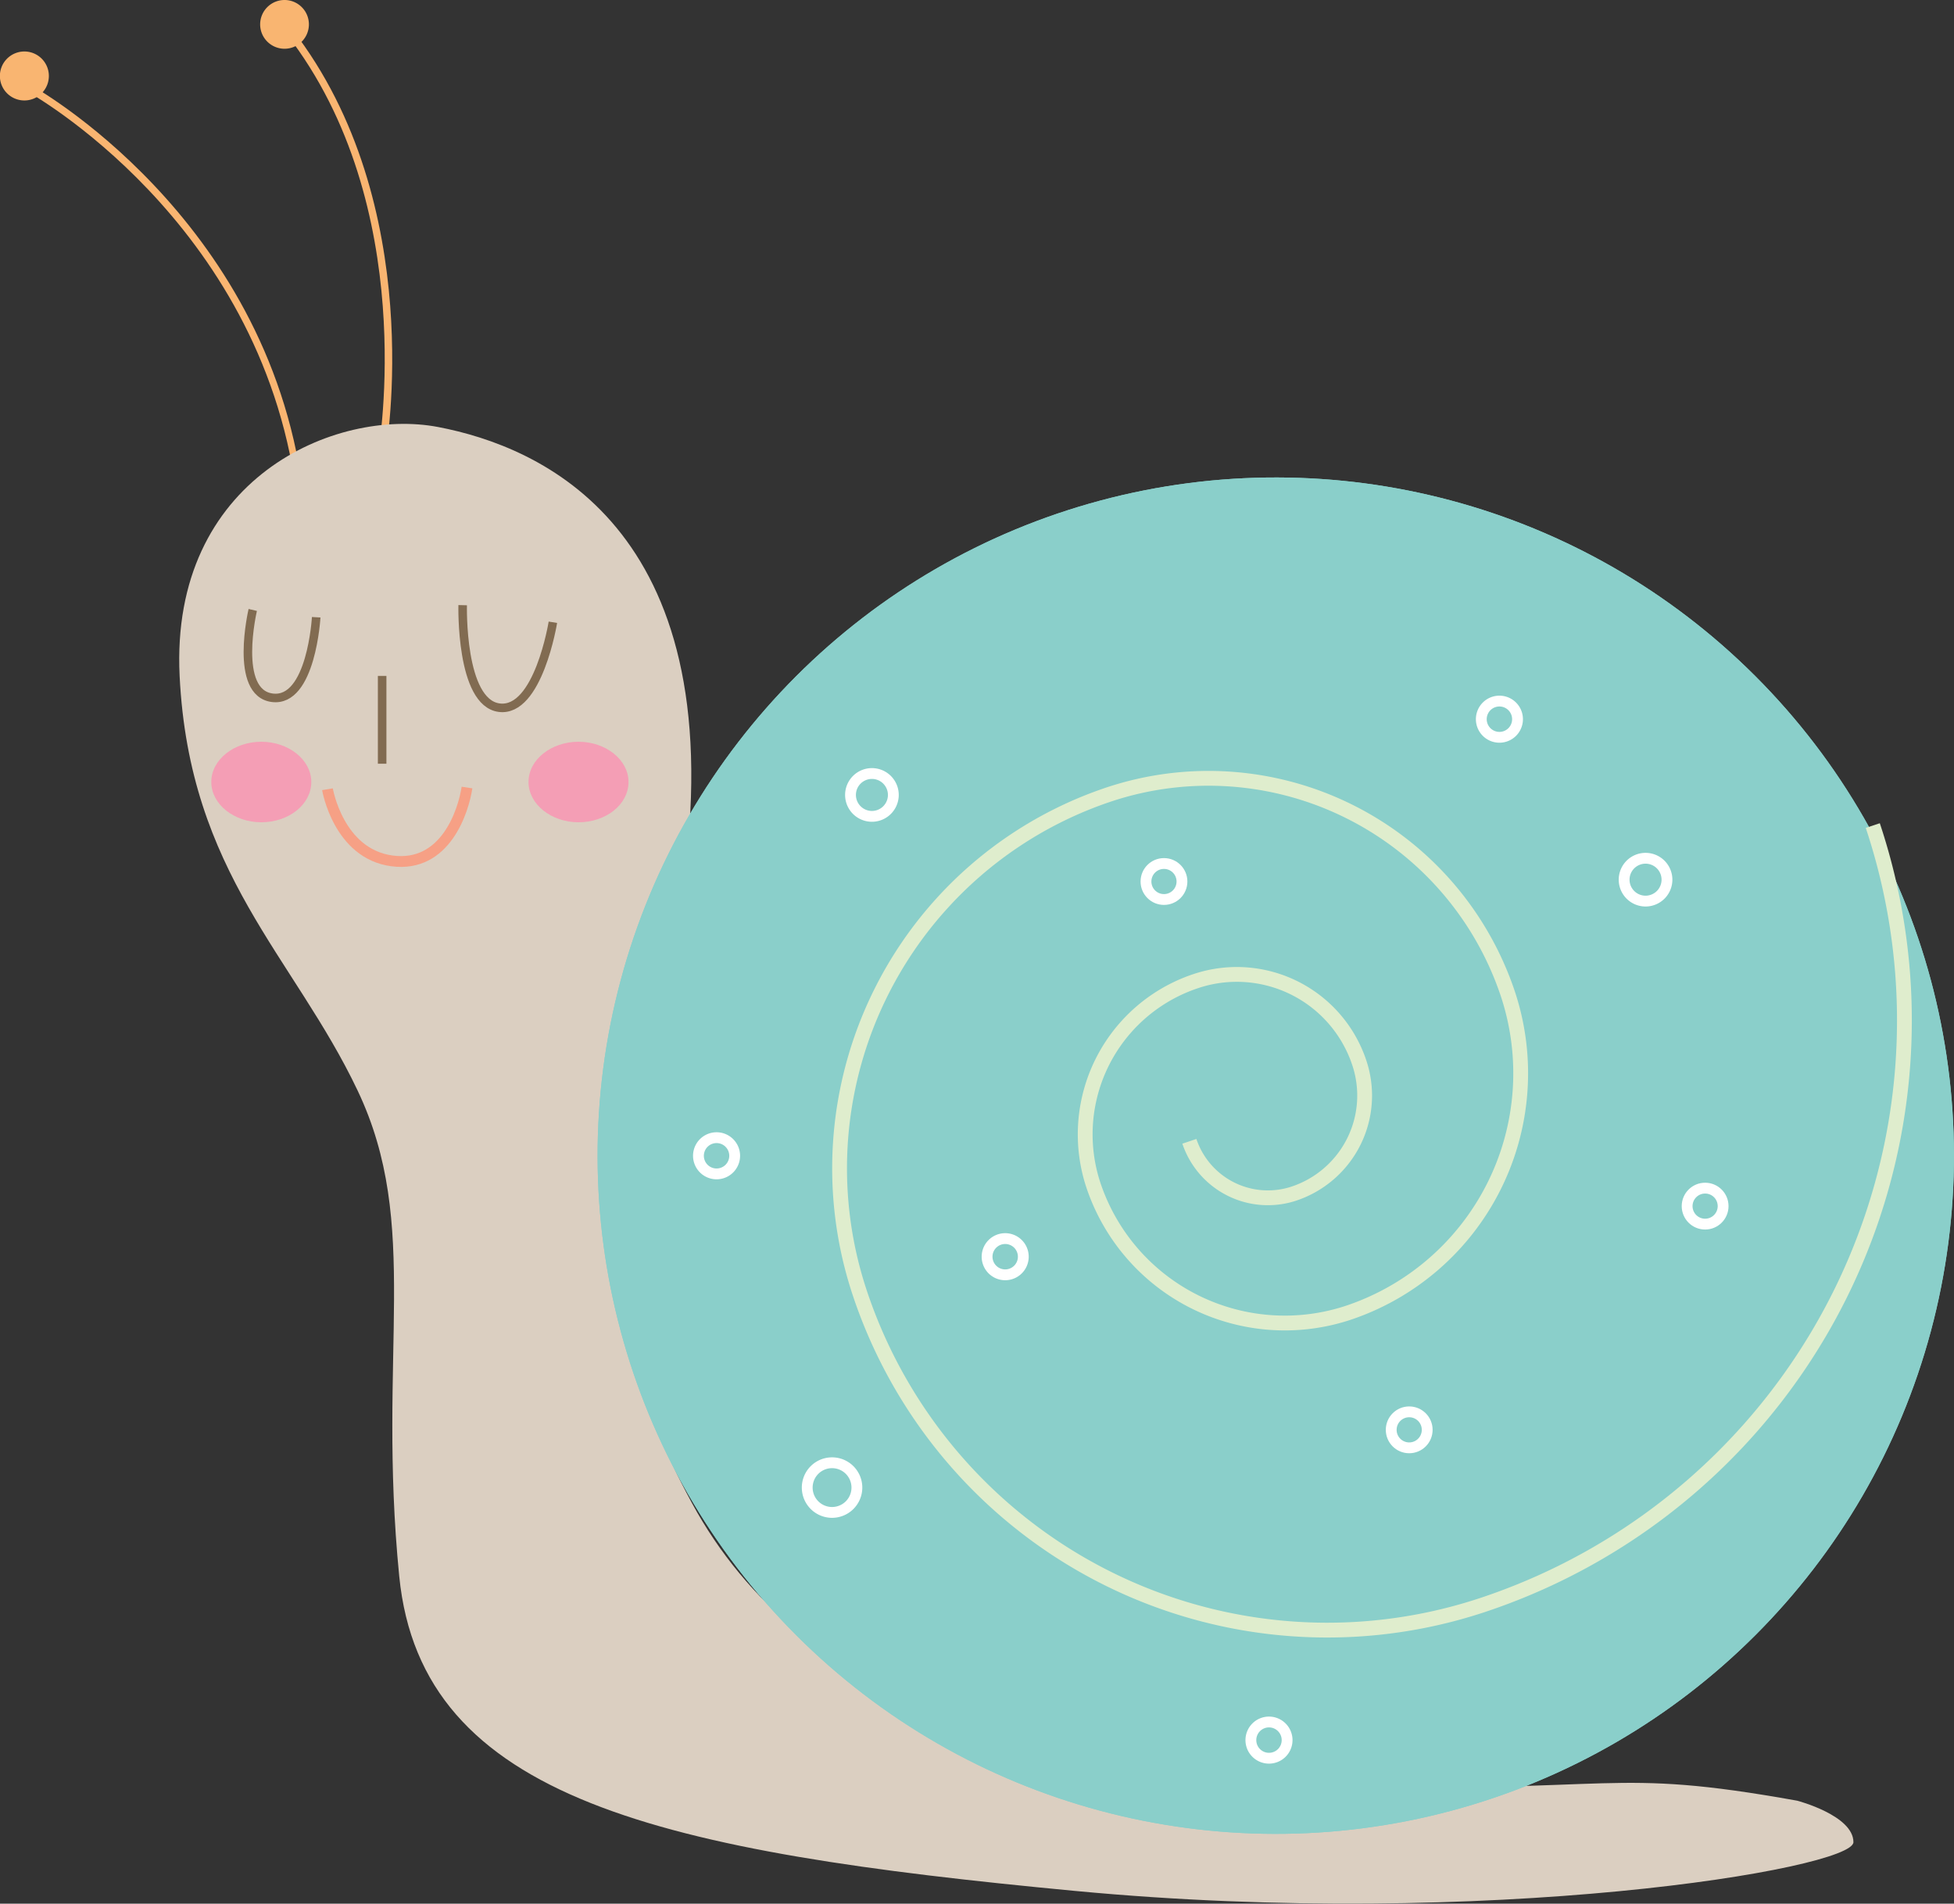 <svg xmlns="http://www.w3.org/2000/svg" viewBox="0 0 171.55 167.13"><rect x="0" y="0" width="171.55" height="167.13" fill="#333333" stroke="none"/><defs><style>.cls-1{fill:#f9b571;}.cls-2{fill:#dbcfc1;}.cls-3,.cls-6,.cls-7,.cls-8{fill:none;stroke-miterlimit:10;}.cls-3{stroke:#816b51;stroke-width:0.75px;}.cls-4{fill:#f49eb5;}.cls-5{fill:#8acfca;}.cls-6{stroke:#dfedcd;stroke-width:1.3px;}.cls-7{stroke:#f6a085;}.cls-7,.cls-8{stroke-width:0.95px;}.cls-8{stroke:#fff;}</style></defs><title>nimble</title><g id="Layer_2" data-name="Layer 2"><g id="Layer_1-2" data-name="Layer 1"><path class="cls-1" d="M33.86,39.69l-.63-.12c0-.21,3.69-21.46-8.08-36.59l.51-.39C37.61,18,33.9,39.47,33.86,39.69Z"/><path class="cls-1" d="M26,43.1C22.79,19.33,2.54,8.1,2.33,8l.31-.56C2.85,7.54,23.38,18.92,26.58,43Z"/><path class="cls-1" d="M27.12,2.14A2.14,2.14,0,1,1,25,0,2.14,2.14,0,0,1,27.12,2.14Z"/><path class="cls-1" d="M4.29,6.66A2.15,2.15,0,1,1,2.14,4.52,2.15,2.15,0,0,1,4.29,6.66Z"/><path class="cls-2" d="M157.79,158.09s4.93,1.29,4.93,3.64-32.13,7.71-68.34,4.28S37,158.09,35.05,138.38,37,107.54,31.4,95.75,16.62,76.69,15.77,59.34s13.71-23.57,22.7-21.85S64,46.27,60.11,76.69s-9,37.48.64,55.27,31.06,24.2,56.34,24.84S141.08,155.09,157.79,158.09Z"/><path class="cls-3" d="M40.62,53.13s-.22,8.56,3.21,9,4.71-7.5,4.71-7.5"/><path class="cls-3" d="M22.19,53.55s-1.71,7.28,1.72,7.71,3.85-7.07,3.85-7.07"/><line class="cls-3" x1="33.55" y1="59.34" x2="33.55" y2="67.05"/><path class="cls-4" d="M55.18,68.65c0,2-2,3.54-4.39,3.54s-4.39-1.58-4.39-3.54,2-3.53,4.39-3.53S55.18,66.7,55.18,68.65Z"/><path class="cls-4" d="M27.33,68.65c0,2-2,3.54-4.39,3.54s-4.39-1.58-4.39-3.54,2-3.53,4.39-3.53S27.33,66.7,27.33,68.65Z"/><circle class="cls-5" cx="112.01" cy="101.46" r="59.54" transform="translate(-38.94 108.92) rotate(-45)"/><circle class="cls-5" cx="112.01" cy="101.46" r="59.54" transform="translate(-38.94 108.92) rotate(-45)"/><path class="cls-6" d="M164.42,72.48a54.08,54.08,0,0,1-34.2,68.41,43.26,43.26,0,0,1-54.73-27.36A34.61,34.61,0,0,1,97.38,69.74a27.71,27.71,0,0,1,35,17.51,22.17,22.17,0,0,1-14,28A17.72,17.72,0,0,1,96,104.07a14.18,14.18,0,0,1,9-17.94,11.33,11.33,0,0,1,14.34,7.18,9.07,9.07,0,0,1-5.74,11.48,7.27,7.27,0,0,1-9.18-4.59"/><path class="cls-7" d="M28.75,69.29s.95,5.66,5.66,6.29,6.28-4.4,6.59-6.44"/><path class="cls-8" d="M133.23,63.13a1.59,1.59,0,1,1-1.59-1.58A1.59,1.59,0,0,1,133.23,63.13Z"/><circle class="cls-8" cx="123.72" cy="125.53" r="1.58"/><path class="cls-8" d="M89.84,110.33a1.59,1.59,0,1,1-1.59-1.59A1.59,1.59,0,0,1,89.84,110.33Z"/><circle class="cls-8" cx="102.19" cy="77.39" r="1.58"/><circle class="cls-8" cx="149.7" cy="105.89" r="1.58"/><path class="cls-8" d="M113,152.77a1.59,1.59,0,1,1-1.59-1.59A1.59,1.59,0,0,1,113,152.77Z"/><path class="cls-8" d="M64.5,101.46a1.59,1.59,0,1,1-1.59-1.58A1.59,1.59,0,0,1,64.5,101.46Z"/><path class="cls-8" d="M75.23,130.6a2.18,2.18,0,1,1-2.18-2.18A2.18,2.18,0,0,1,75.23,130.6Z"/><path class="cls-8" d="M146.35,77.23a1.88,1.88,0,1,1-1.88-1.88A1.88,1.88,0,0,1,146.35,77.23Z"/><path class="cls-8" d="M78.43,69.79a1.88,1.88,0,1,1-1.88-1.88A1.88,1.88,0,0,1,78.43,69.79Z"/></g></g></svg>
